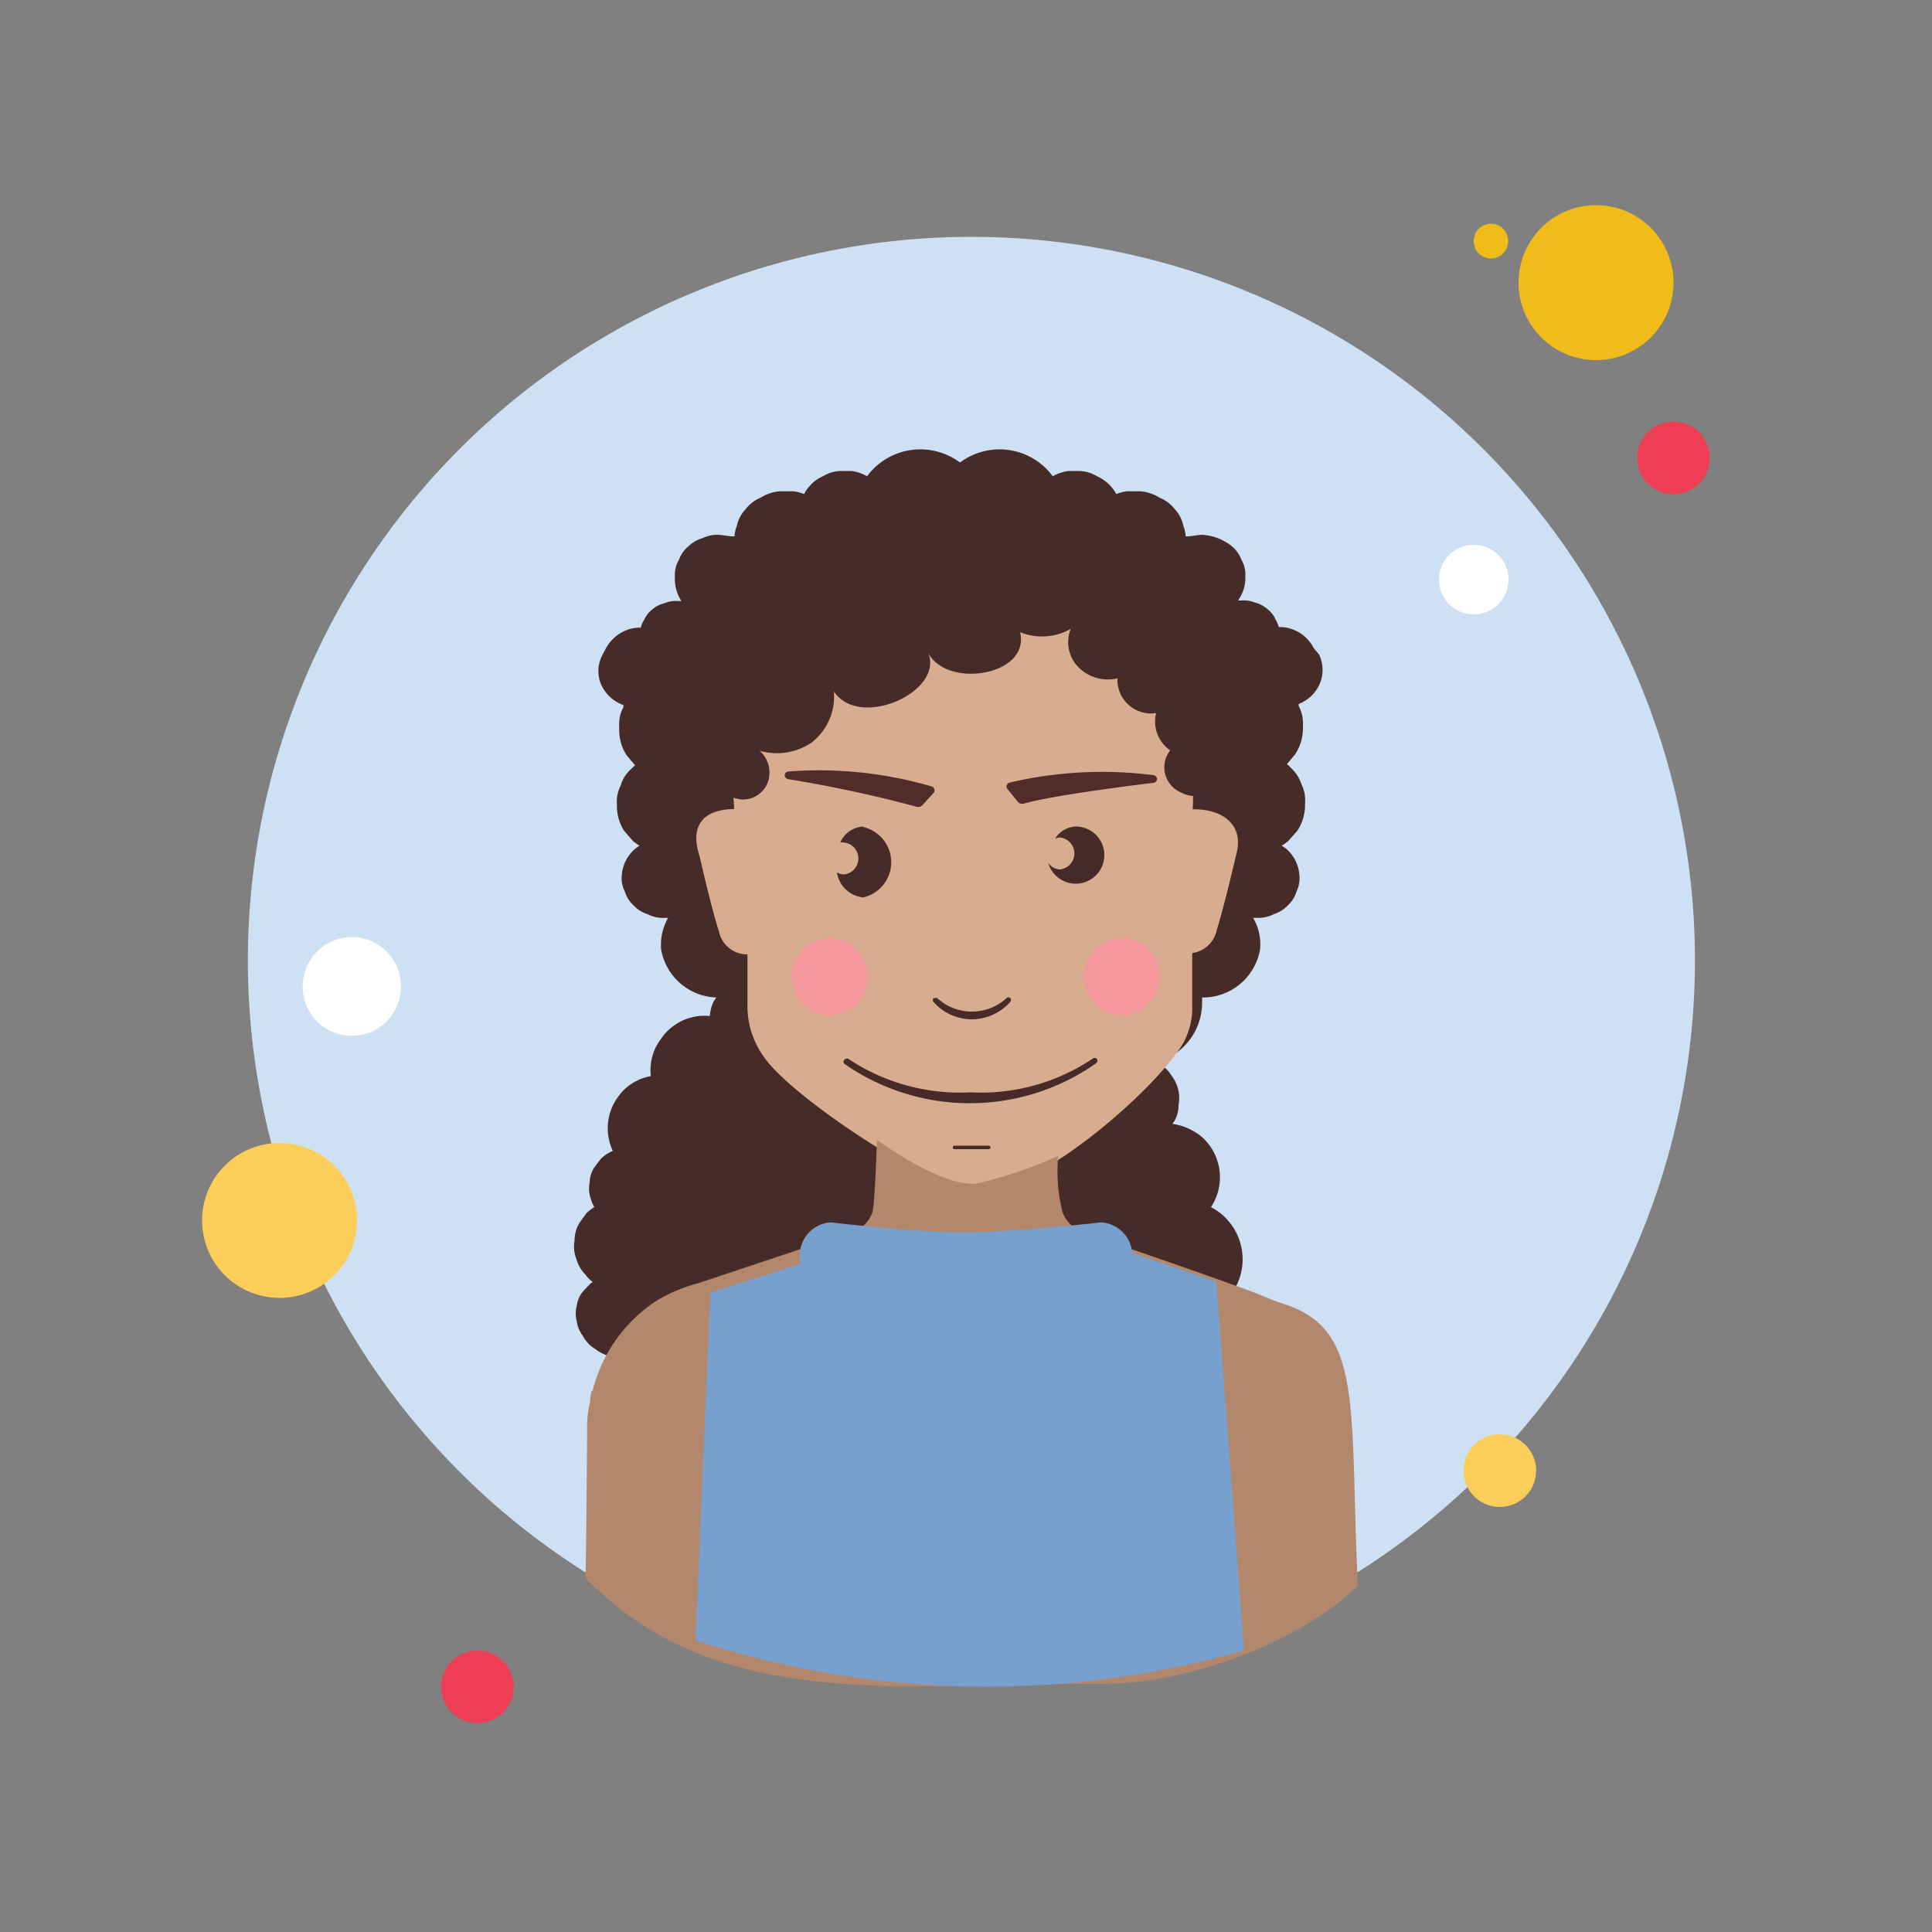 <?xml version="1.0" standalone="no"?><!DOCTYPE svg PUBLIC "-//W3C//DTD SVG 1.1//EN" "http://www.w3.org/Graphics/SVG/1.1/DTD/svg11.dtd"><svg t="1544736437741" class="icon" style="" viewBox="0 0 1024 1024" version="1.1" xmlns="http://www.w3.org/2000/svg" p-id="2890" xmlns:xlink="http://www.w3.org/1999/xlink" width="200" height="200"><rect x="0" y="0" width="1024" height="1024" fill="#808080" stroke="none"/><defs><style type="text/css"></style></defs><path d="M212.48 577.331m-9.114 0a9.114 9.114 0 1 0 18.227 0 9.114 9.114 0 1 0-18.227 0Z" fill="#FFFFFF" p-id="2891"></path><path d="M817.152 322.662m-6.963 0a6.963 6.963 0 1 0 13.926 0 6.963 6.963 0 1 0-13.926 0Z" fill="#FFFFFF" p-id="2892"></path><path d="M790.221 127.795m-9.114 0a9.114 9.114 0 1 0 18.227 0 9.114 9.114 0 1 0-18.227 0Z" fill="#F1BC19" p-id="2893"></path><path d="M217.498 655.974m-9.114 0a9.114 9.114 0 1 0 18.227 0 9.114 9.114 0 1 0-18.227 0Z" fill="#F1BC19" p-id="2894"></path><path d="M514.867 509.03m-383.488 0a383.488 383.488 0 1 0 766.976 0 383.488 383.488 0 1 0-766.976 0Z" fill="#CEE1F4" p-id="2895"></path><path d="M845.926 149.811m-41.062 0a41.062 41.062 0 1 0 82.125 0 41.062 41.062 0 1 0-82.125 0Z" fill="#F1BC19" p-id="2896"></path><path d="M886.989 242.688m-19.251 0a19.251 19.251 0 1 0 38.502 0 19.251 19.251 0 1 0-38.502 0Z" fill="#EE3E54" p-id="2897"></path><path d="M794.931 779.469m-19.251 0a19.251 19.251 0 1 0 38.502 0 19.251 19.251 0 1 0-38.502 0Z" fill="#FBCD59" p-id="2898"></path><path d="M148.173 646.861m-41.062 0a41.062 41.062 0 1 0 82.125 0 41.062 41.062 0 1 0-82.125 0Z" fill="#FBCD59" p-id="2899"></path><path d="M253.03 894.054m-19.251 0a19.251 19.251 0 1 0 38.502 0 19.251 19.251 0 1 0-38.502 0Z" fill="#EE3E54" p-id="2900"></path><path d="M781.107 307.2m-18.432 0a18.432 18.432 0 1 0 36.864 0 18.432 18.432 0 1 0-36.864 0Z" fill="#FFFFFF" p-id="2901"></path><path d="M186.47 522.854m-26.01 0a26.01 26.01 0 1 0 52.019 0 26.01 26.01 0 1 0-52.019 0Z" fill="#FFFFFF" p-id="2902"></path><path d="M340.275 776.09a19.456 19.456 0 0 0 14.746-1.434l1.126-0.614 0.614 0.819a21.504 21.504 0 0 0 7.066 7.475l1.536 1.126A27.955 27.955 0 0 0 378.88 788.48h6.554a20.48 20.48 0 0 0 0 2.662 29.184 29.184 0 0 0 11.162 16.077l1.536 1.126a27.546 27.546 0 0 0 12.8 4.506h6.861a24.371 24.371 0 0 0 3.891-1.126v2.458a21.606 21.606 0 0 0 8.192 13.722 16.384 16.384 0 0 0 7.475 3.584 16.691 16.691 0 0 0 8.397 0.819 14.643 14.643 0 0 0 7.475-2.662 14.95 14.95 0 0 0 6.042-4.915l1.126-1.536a30.72 30.72 0 0 0 11.674 12.39 28.672 28.672 0 0 0 36.762-7.885 14.029 14.029 0 0 0 1.843 1.638 30.72 30.72 0 0 0 43.418-4.301 32.666 32.666 0 0 0 5.222-11.571 26.931 26.931 0 0 0 30.72-11.059 19.354 19.354 0 0 0 3.379-10.24h6.042a21.299 21.299 0 0 0 14.95-8.602 15.77 15.77 0 0 0 3.686-7.68 20.48 20.48 0 0 0-0.922-13.824 17.408 17.408 0 0 0 5.632 0 16.486 16.486 0 0 0 7.68-3.482 15.974 15.974 0 0 0 5.939-6.042 20.48 20.48 0 0 0 2.458-15.974l-2.048-5.222a18.842 18.842 0 0 0 8.294-6.656 26.931 26.931 0 0 0 0-32.563 32.051 32.051 0 0 0 9.114-8.704 31.232 31.232 0 0 0-10.24-42.394l-2.15-1.229a28.672 28.672 0 0 0-4.915-37.274 31.744 31.744 0 0 0-15.565-6.861l1.126-1.536a16.077 16.077 0 0 0 2.15-8.397 19.251 19.251 0 0 0-3.686-15.565 15.974 15.974 0 0 0-5.837-5.837 21.811 21.811 0 0 0-15.667-3.174l-2.355 0.717a26.112 26.112 0 0 0 0-3.994l-1.946-6.554a27.546 27.546 0 0 0-8.499-10.24l-1.638-1.126a19.763 19.763 0 0 0-9.011-4.198 20.48 20.48 0 0 0-10.24-0.922h-2.765l-1.946-6.246a28.262 28.262 0 0 0-8.09-10.65l-1.638-1.024a20.48 20.48 0 0 0-9.318-4.198h-1.024v-1.434a19.661 19.661 0 0 0-3.584-14.336 20.48 20.48 0 0 0-12.39-7.68l-4.198-0.717a20.48 20.48 0 0 0-14.438 2.97 14.848 14.848 0 0 0-4.096 4.301 14.848 14.848 0 0 0-4.198-1.024 13.414 13.414 0 0 0-6.963 0 12.698 12.698 0 0 0-5.939 2.765 12.288 12.288 0 0 0-4.71 4.71 8.499 8.499 0 0 1-0.717 1.331 22.63 22.63 0 0 0-7.373-9.114l-1.638-1.024a16.794 16.794 0 0 0-7.987-3.379 17.101 17.101 0 0 0-8.499-0.512 16.179 16.179 0 0 0-7.475 3.072 15.36 15.36 0 0 0-6.042 5.427l-2.56 5.018v1.741a17.306 17.306 0 0 0-5.222-2.355 19.456 19.456 0 0 0-9.318-1.741 27.136 27.136 0 0 0-17.306 7.885l-3.584 5.222a23.245 23.245 0 0 0-1.741 5.12 18.739 18.739 0 0 0-4.813 0 16.794 16.794 0 0 0-8.09 2.253 15.565 15.565 0 0 0-6.861 4.915l-3.072 4.813a21.811 21.811 0 0 0-1.946 7.578 27.853 27.853 0 0 0-26.01 12.288 26.931 26.931 0 0 0-5.222 19.558A26.931 26.931 0 0 0 327.68 581.222a28.058 28.058 0 0 0-2.867 28.774 20.48 20.48 0 0 0-6.451 4.301l-3.482 4.608a15.155 15.155 0 0 0-2.355 8.09 14.438 14.438 0 0 0 0.614 8.294 17.408 17.408 0 0 0 1.843 4.506 25.702 25.702 0 0 0-4.198 3.277l-3.686 5.12a17.818 17.818 0 0 0-2.56 9.421 16.998 16.998 0 0 0 0.922 9.523 18.637 18.637 0 0 0 4.71 8.294 18.944 18.944 0 0 0 3.994 4.096 7.27 7.27 0 0 0-1.434 1.024l-3.891 4.096a15.667 15.667 0 0 0-3.174 7.475 16.589 16.589 0 0 0 0 8.09 16.896 16.896 0 0 0 3.277 7.885 17.51 17.51 0 0 0 5.837 6.451l1.638 1.126a21.811 21.811 0 0 0 11.059 3.891l-1.126 1.126a13.21 13.21 0 0 0-2.867 6.042 13.926 13.926 0 0 0-0.614 6.554 13.312 13.312 0 0 0 2.355 6.451 17.306 17.306 0 0 0 2.355 3.686 13.517 13.517 0 0 0-2.56 5.325 19.558 19.558 0 0 0 1.946 14.541l2.048 3.789a20.48 20.48 0 0 0 11.264 9.011z" fill="#472B29" p-id="2903"></path><path d="M318.259 361.984a20.48 20.48 0 0 0 10.752 11.162l1.434 0.614a10.24 10.24 0 0 0 0 1.024 18.842 18.842 0 0 0-2.253 10.24v1.843a24.269 24.269 0 0 0 3.994 13.517l4.403 5.222-2.15 2.048a18.432 18.432 0 0 0-5.427 8.602 18.739 18.739 0 0 0-2.048 9.728v1.946A25.088 25.088 0 0 0 330.752 440.32l4.71 5.427a26.829 26.829 0 0 0 3.482 2.458l-2.15 1.536a20.48 20.48 0 0 0-7.27 14.541 15.155 15.155 0 0 0 1.638 8.192 16.589 16.589 0 0 0 4.608 7.373 16.998 16.998 0 0 0 7.27 4.608 17.818 17.818 0 0 0 8.397 2.048h2.662a28.774 28.774 0 0 0-3.686 16.691 30.72 30.72 0 0 0 30.72 25.498v2.458a32.87 32.87 0 0 0 31.949 32.973 40.96 40.96 0 0 0 13.926-2.458 29.798 29.798 0 0 0 29.696 18.637 24.166 24.166 0 0 0 11.469-2.97l3.584 4.71a24.883 24.883 0 0 0 16.077 7.168 19.661 19.661 0 0 0 9.421-1.434 17.408 17.408 0 0 0 7.987-4.301 16.282 16.282 0 0 0 3.994-4.403 15.872 15.872 0 0 0 3.891 4.403 17.715 17.715 0 0 0 8.09 4.301 19.251 19.251 0 0 0 9.318 1.434 25.088 25.088 0 0 0 16.179-7.168l3.482-4.71a23.757 23.757 0 0 0 11.366 2.97 30.003 30.003 0 0 0 29.798-18.637 40.96 40.96 0 0 0 13.824 2.458 32.666 32.666 0 0 0 31.949-32.973 20.48 20.48 0 0 0 0-2.458 30.72 30.72 0 0 0 30.72-25.498 27.238 27.238 0 0 0-3.686-16.691h2.662a18.637 18.637 0 0 0 8.499-2.048 17.613 17.613 0 0 0 7.27-4.608 16.589 16.589 0 0 0 4.608-7.373 16.077 16.077 0 0 0 1.536-8.192 20.48 20.48 0 0 0-7.168-14.541l-2.253-1.536a26.829 26.829 0 0 0 3.482-2.458l4.813-5.427a24.986 24.986 0 0 0 4.096-13.005v-1.946a18.739 18.739 0 0 0-1.946-9.728 19.456 19.456 0 0 0-5.53-8.602 13.722 13.722 0 0 0-2.15-2.048l4.403-5.222a25.293 25.293 0 0 0 4.096-13.517v-1.843a19.763 19.763 0 0 0-2.253-10.24 7.066 7.066 0 0 1 0-1.024l1.331-0.614a19.763 19.763 0 0 0 10.24-11.162 18.842 18.842 0 0 0-0.819-14.541l-2.765-3.277a20.48 20.48 0 0 0-11.981-10.24 18.125 18.125 0 0 0-6.554-0.922 15.872 15.872 0 0 0-1.741-4.096 13.926 13.926 0 0 0-4.506-5.632 15.053 15.053 0 0 0-6.349-3.277 15.974 15.974 0 0 0-7.27-1.126h-1.741a20.48 20.48 0 0 0 3.891-11.059v-1.946a15.36 15.36 0 0 0-2.048-8.499 17.306 17.306 0 0 0-5.018-7.168 27.546 27.546 0 0 0-16.486-6.144l-6.246 0.819h-1.843a17.306 17.306 0 0 0-1.229-5.53 18.125 18.125 0 0 0-4.403-8.704 19.763 19.763 0 0 0-8.192-6.246 22.118 22.118 0 0 0-10.24-3.379h-6.963a21.402 21.402 0 0 0-5.734 1.434 21.811 21.811 0 0 0-10.24-9.421 19.354 19.354 0 0 0-9.011-2.765h-6.349a23.654 23.654 0 0 0-8.09 2.765 35.021 35.021 0 0 0-49.152-7.27 35.123 35.123 0 0 0-49.254 7.27 23.654 23.654 0 0 0-8.09-2.765h-6.349a18.944 18.944 0 0 0-8.909 2.765 18.534 18.534 0 0 0-7.168 5.325 15.565 15.565 0 0 0-2.867 4.096 22.426 22.426 0 0 0-5.734-1.434h-7.066a22.118 22.118 0 0 0-10.24 3.379 19.456 19.456 0 0 0-8.09 6.246 18.227 18.227 0 0 0-4.506 8.704 17.306 17.306 0 0 0-1.229 5.53h-1.843l-6.246-0.819a18.637 18.637 0 0 0-8.806 1.741 18.227 18.227 0 0 0-7.578 4.403 16.384 16.384 0 0 0-5.018 7.168 15.462 15.462 0 0 0-2.15 8.499V307.2a21.504 21.504 0 0 0 3.482 11.366h-1.638a15.77 15.77 0 0 0-7.27 1.126 14.848 14.848 0 0 0-6.451 3.277 13.722 13.722 0 0 0-4.403 5.632 11.059 11.059 0 0 0-1.741 4.096 17.818 17.818 0 0 0-6.554 0.922 21.094 21.094 0 0 0-12.083 10.24l-2.048 3.891a18.432 18.432 0 0 0-0.717 14.234z" fill="#472B29" p-id="2904"></path><path d="M632.115 428.954c1.331-15.565-3.277-28.877-2.253-36.659-13.619-16.896-22.221-36.762-40.96-48.845a243.405 243.405 0 0 0-69.427-28.979c-58.368-14.643-115.712 28.058-133.837 83.251a3.174 3.174 0 0 1 0 1.024 221.184 221.184 0 0 1 3.482 30.106c-15.77 0-23.859 8.294-18.33 24.883 0 0 6.042 26.931 10.24 39.834a15.258 15.258 0 0 0 15.155 12.288v25.702a46.08 46.08 0 0 0 8.806 28.774c15.36 22.323 94.515 73.728 113.664 71.68 30.72 0 92.16-52.634 108.339-78.848a39.629 39.629 0 0 0 4.915-17.306v-30.72a15.462 15.462 0 0 0 13.005-12.186c3.994-12.902 10.24-39.526 10.24-39.834 4.608-15.974-7.27-24.474-23.04-24.166z" fill="#D8AD8F" p-id="2905"></path><path d="M679.424 690.79l-3.584-1.229-5.939-2.458c-12.595-5.427-94.822-33.485-94.822-33.485A18.637 18.637 0 0 1 563.2 642.56a89.293 89.293 0 0 1-2.355-29.901 225.792 225.792 0 0 1-43.315 14.643c-19.149 1.843-52.736-23.245-52.736-23.245s-0.922 30.72-2.253 37.99a16.998 16.998 0 0 1-12.902 11.571l-79.258 26.419a82.944 82.944 0 0 0-22.323 9.318A79.872 79.872 0 0 0 314.061 737.28h-0.512a44.442 44.442 0 0 0-0.922 6.246 56.422 56.422 0 0 0-1.434 14.234c0 4.813-0.512 73.011-0.922 78.541 69.53 71.68 166.912 56.115 274.739 56.115 47.411 0 106.598-23.962 134.656-52.019-4.506-96.563 3.379-136.192-40.243-149.606z" fill="#B2876B" p-id="2906"></path><path d="M430.08 668.058c15.667 12.493 132.403 18.944 164.966-5.632l49.664 16.896 14.643 195.379A495.104 495.104 0 0 1 368.64 869.376l7.885-184.32z" fill="#78A0CF" p-id="2907"></path><path d="M419.635 517.632a20.48 20.173 90 1 0 40.346 0 20.48 20.173 90 1 0-40.346 0Z" fill="#F4989E" p-id="2908"></path><path d="M574.464 517.632a20.48 20.173 90 1 0 40.346 0 20.48 20.173 90 1 0-40.346 0Z" fill="#F4989E" p-id="2909"></path><path d="M514.97 540.262a27.443 27.443 0 0 0 20.48-9.216 1.536 1.536 0 0 0 0-2.048 1.434 1.434 0 0 0-1.946 0 27.136 27.136 0 0 1-36.762 0 1.229 1.229 0 0 0-1.024 0h-0.922a1.536 1.536 0 0 0 0 2.048 27.238 27.238 0 0 0 20.173 9.216zM524.083 609.075a0.922 0.922 0 0 0 0-1.843H505.856a0.922 0.922 0 0 0 0 1.843z" fill="#472B29" p-id="2910"></path><path d="M493.978 416.87a214.323 214.323 0 0 0-75.981-7.987 2.253 2.253 0 0 0-2.15 1.946 2.355 2.355 0 0 0 1.946 2.15 677.683 677.683 0 0 1 68.096 14.643h0.819a2.355 2.355 0 0 0 2.048-0.717l6.349-6.963a2.048 2.048 0 0 0 0-1.843 2.253 2.253 0 0 0-1.126-1.229zM534.938 414.822a215.04 215.04 0 0 1 76.288-3.994 2.253 2.253 0 0 1 2.048 2.048 2.15 2.15 0 0 1-2.048 2.048s-52.326 6.246-68.71 11.059h-0.819a2.662 2.662 0 0 1-2.048-0.819l-5.939-7.27a1.741 1.741 0 0 1 0-1.843 2.253 2.253 0 0 1 1.229-1.229z" fill="#512C2B" p-id="2911"></path><path d="M457.626 438.067a14.131 14.131 0 0 0-12.288 8.499 6.554 6.554 0 0 1 2.048 0 8.499 8.499 0 0 1 0 16.896 6.861 6.861 0 0 1-3.789-1.126 15.565 15.565 0 0 0 14.029 13.312 19.149 19.149 0 0 0 0-37.274zM570.266 438.067a13.517 13.517 0 0 0-11.059 6.451 5.939 5.939 0 0 1 2.662-0.614 8.499 8.499 0 0 1 0 16.896 7.475 7.475 0 0 1-6.349-3.686 15.155 15.155 0 1 0 14.746-19.046z" fill="#472B29" p-id="2912"></path><path d="M577.843 295.322a38.502 38.502 0 0 1-3.174 32.358 30.72 30.72 0 0 1-33.997 7.373c5.53 23.142-38.81 30.106-48.742 10.957 8.602 20.48-36.25 40.96-49.971 20.48A30.72 30.72 0 0 1 430.08 393.626a32.768 32.768 0 0 1-27.443 4.301 15.462 15.462 0 0 1 4.096 17.306 14.131 14.131 0 0 1-13.619 8.499 24.064 24.064 0 0 1-15.258-7.987 57.549 57.549 0 0 1-11.264-52.429 95.334 95.334 0 0 1 27.443-43.725 169.267 169.267 0 0 1 101.274-48.23 87.45 87.45 0 0 1 61.44 13.722 34.202 34.202 0 0 1 15.565 27.648" fill="#472B29" p-id="2913"></path><path d="M639.59 338.842c-15.565-17.101-37.786-17.92-59.494-16.179a5.018 5.018 0 0 0-3.277 1.638 5.53 5.53 0 0 0-3.277 1.126 18.842 18.842 0 0 0-3.891 25.907 21.811 21.811 0 0 0 22.63 8.192 17.818 17.818 0 0 0 20.48 18.432 18.637 18.637 0 0 0 7.475 19.763 14.438 14.438 0 0 0 5.325 22.118c15.565 8.192 25.702-9.216 27.546-22.118 3.174-22.938 3.072-40.755-13.517-58.88zM581.222 563.2a1.434 1.434 0 0 0 0-2.048 1.536 1.536 0 0 0-2.15 0 106.394 106.394 0 0 1-64.717 17.818 106.803 106.803 0 0 1-64.819-17.818 1.434 1.434 0 0 0-0.922 0 1.434 1.434 0 0 0-1.126 0.614 1.434 1.434 0 0 0 0 2.048 116.326 116.326 0 0 0 133.12 0z" fill="#472B29" p-id="2914"></path><path d="M583.68 684.851a286.72 286.72 0 0 1-71.68 7.27 287.437 287.437 0 0 1-71.68-7.27 17.613 17.613 0 0 1-16.384-18.534 17.51 17.51 0 0 1 16.384-18.432s44.749 5.325 70.246 5.325 73.114-5.325 73.114-5.325a17.51 17.51 0 0 1 16.384 18.432 17.613 17.613 0 0 1-16.384 18.534z" fill="#78A0CF" p-id="2915"></path></svg>